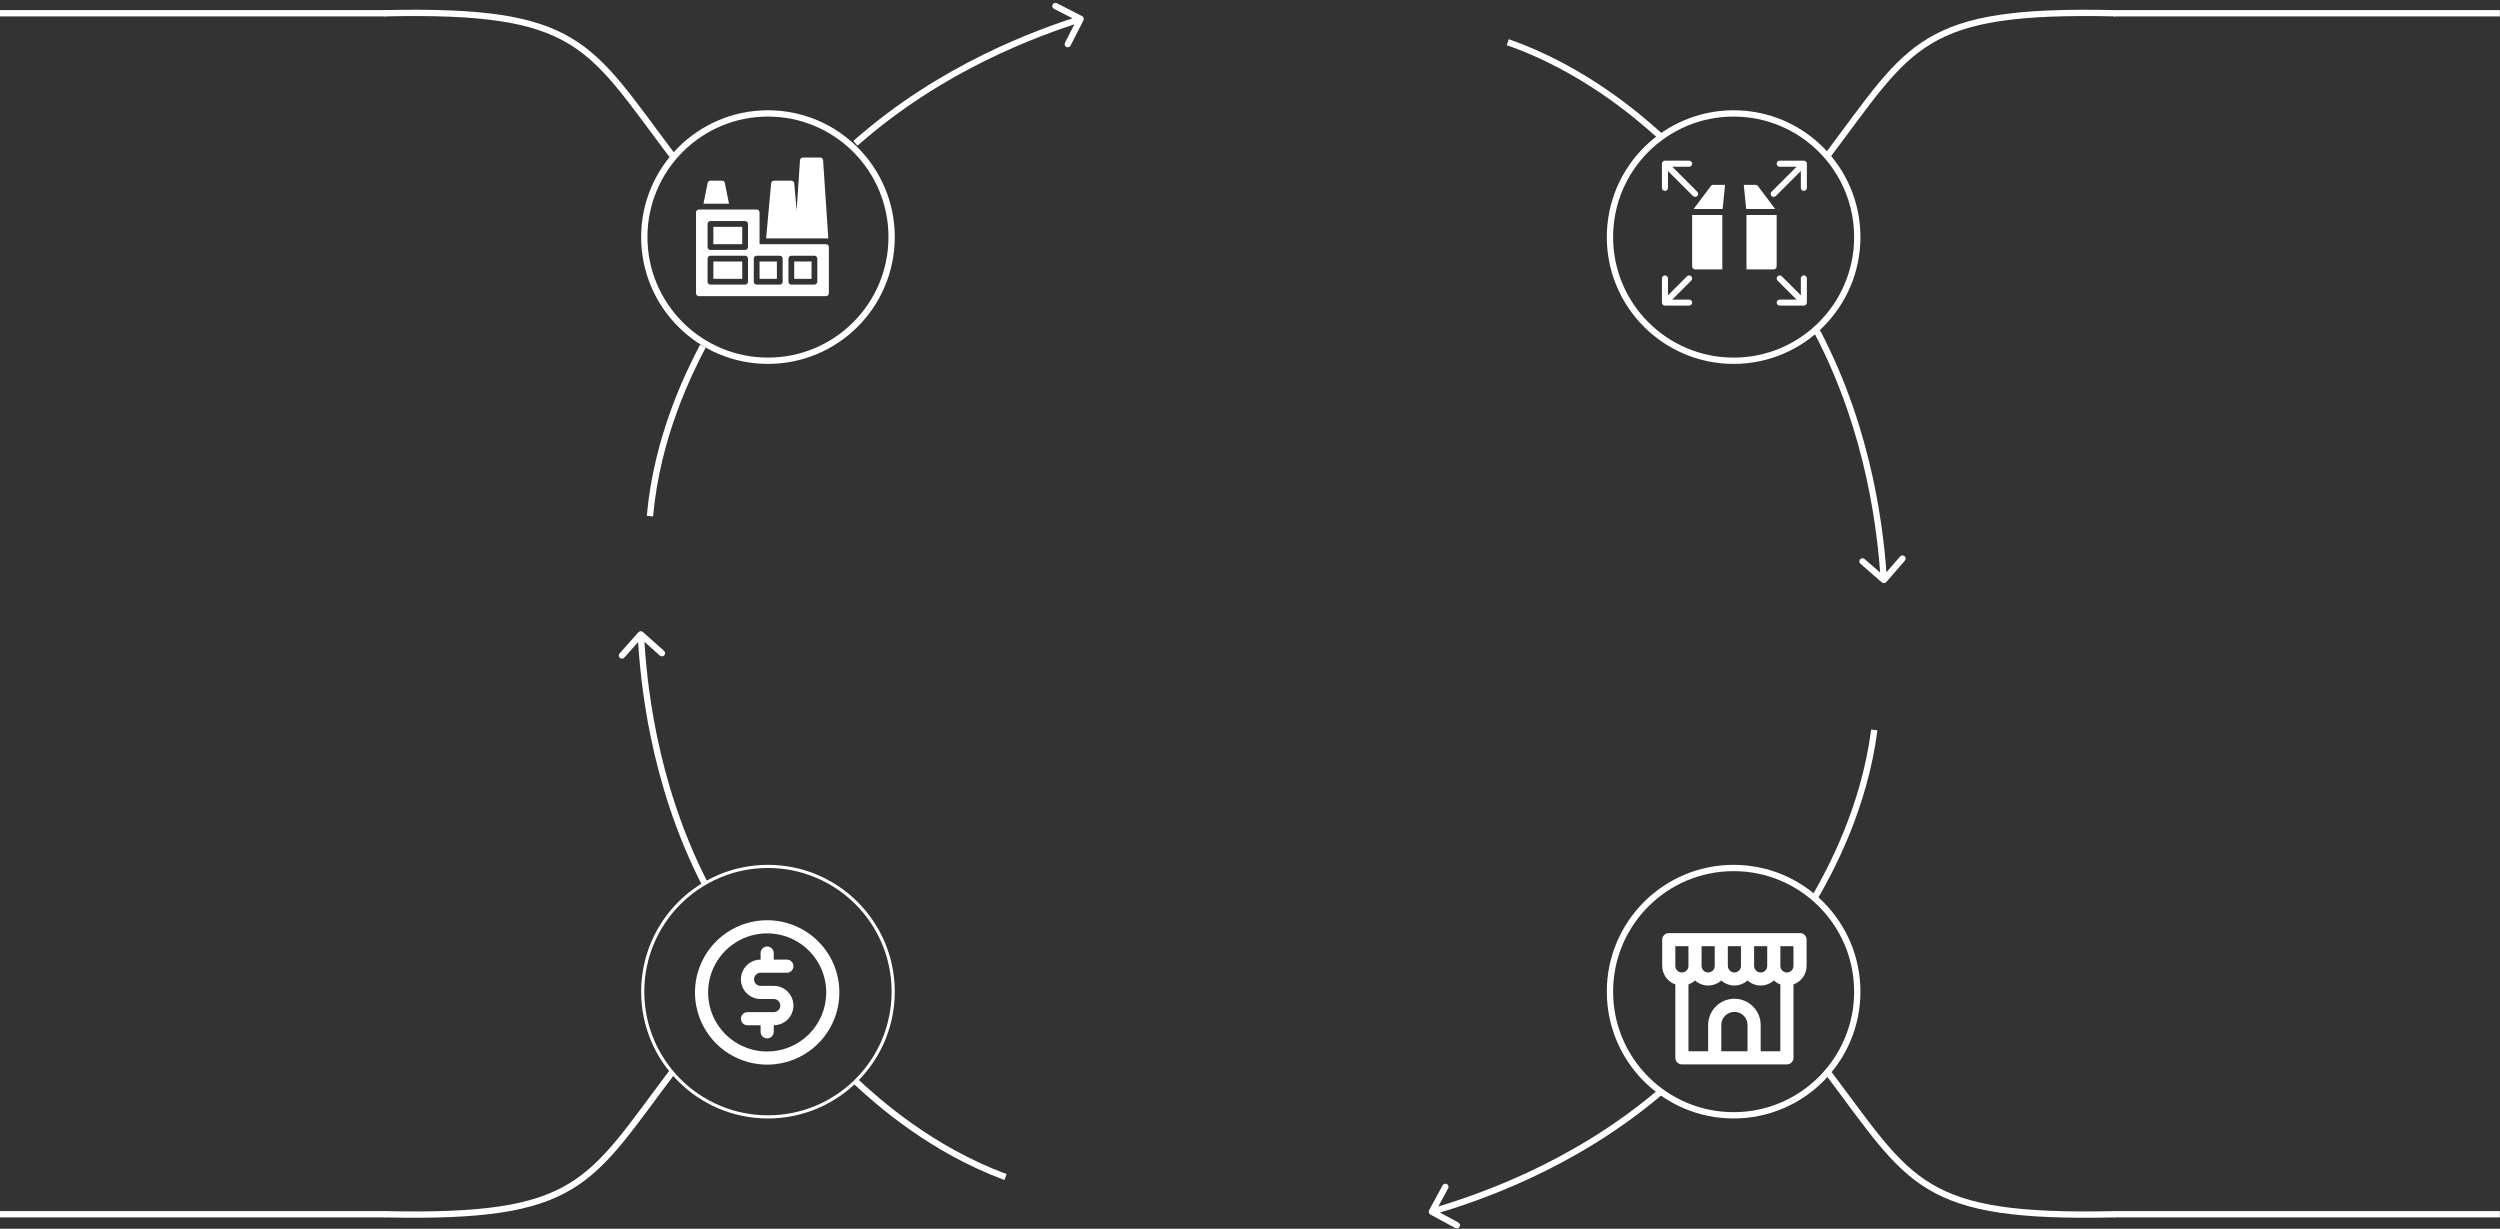 <svg width="1587" height="780" viewBox="0 0 1587 780" fill="none" xmlns="http://www.w3.org/2000/svg">
<rect x="0" y="0" width="1587" height="780" fill="#333333" stroke="none"/>
<circle cx="1100.5" cy="150.5" r="78.5" stroke="white" stroke-width="4"/>
<circle cx="1100.5" cy="629.5" r="78.5" stroke="white" stroke-width="4"/>
<circle cx="487.5" cy="150.5" r="78.5" stroke="white" stroke-width="4"/>
<circle cx="487.5" cy="629.5" r="79.5" stroke="white" stroke-width="2"/>
<path d="M687.781 12.909C688.284 11.926 687.893 10.721 686.909 10.219L670.878 2.034C669.894 1.532 668.69 1.922 668.187 2.906C667.685 3.889 668.075 5.094 669.059 5.596L683.309 12.872L676.034 27.122C675.532 28.106 675.922 29.311 676.906 29.813C677.889 30.315 679.094 29.925 679.596 28.941L687.781 12.909ZM544.325 92.498C599.082 44.057 659.608 22.654 686.616 13.903L685.384 10.097C658.212 18.901 597.055 40.51 541.675 89.502L544.325 92.498Z" fill="white"/>
<path d="M1194.58 369.682C1195.41 370.407 1196.68 370.319 1197.4 369.486L1209.21 355.905C1209.94 355.072 1209.85 353.808 1209.02 353.084C1208.19 352.359 1206.92 352.446 1206.2 353.28L1195.7 365.352L1183.62 354.85C1182.79 354.125 1181.53 354.213 1180.8 355.047C1180.08 355.88 1180.17 357.143 1181 357.868L1194.58 369.682ZM1151.78 211.458C1185.78 276.311 1191.93 340.062 1193.9 368.312L1197.89 368.034C1195.91 339.611 1189.71 275.194 1155.33 209.601L1151.78 211.458Z" fill="white"/>
<path d="M907.2 768.279C906.674 769.25 907.035 770.464 908.007 770.99L923.836 779.559C924.807 780.085 926.021 779.724 926.547 778.753C927.073 777.781 926.712 776.568 925.74 776.042L911.67 768.424L919.288 754.354C919.813 753.383 919.452 752.169 918.481 751.643C917.51 751.117 916.296 751.478 915.77 752.45L907.2 768.279ZM1052.29 692.025C996.408 739.336 935.531 759.238 908.389 767.314L909.529 771.148C936.839 763.023 998.354 742.929 1054.88 695.078L1052.29 692.025Z" fill="white"/>
<path d="M408.087 401.192C407.262 400.457 405.997 400.531 405.263 401.356L393.297 414.802C392.562 415.628 392.636 416.892 393.461 417.626C394.286 418.36 395.55 418.287 396.285 417.462L406.921 405.509L418.874 416.146C419.699 416.88 420.963 416.807 421.697 415.982C422.432 415.156 422.358 413.892 421.533 413.158L408.087 401.192ZM449.093 559.889C415.835 494.656 410.4 430.839 408.754 402.569L404.76 402.802C406.417 431.246 411.892 495.728 445.53 561.706L449.093 559.889Z" fill="white"/>
<path d="M412.578 327.661C417.005 277.739 436.953 237.326 446.207 219.696" stroke="white" stroke-width="4"/>
<path d="M957.148 26.764C1004.43 43.383 1038.67 72.693 1053.46 86.014" stroke="white" stroke-width="4"/>
<path d="M1189.8 463.351C1183.4 513.06 1161.87 552.654 1151.93 569.905" stroke="white" stroke-width="4"/>
<path d="M638.319 747.196C591.326 729.773 557.596 699.883 543.027 686.312" stroke="white" stroke-width="4"/>
<line x1="1586.93" y1="8.418" x2="1341.79" y2="8.418" stroke="white" stroke-width="4"/>
<path d="M1342.68 8.408C1219.07 5.687 1213.6 27.879 1160.37 98.455" stroke="white" stroke-width="4"/>
<line y1="-2" x2="245.133" y2="-2" transform="matrix(1 0 0 -1 0 6.418)" stroke="white" stroke-width="4"/>
<path d="M244.249 8.408C367.858 5.687 373.323 27.879 426.55 98.455" stroke="white" stroke-width="4"/>
<line y1="-2" x2="245.136" y2="-2" transform="matrix(-1 0 0 1 1586.93 772.8)" stroke="white" stroke-width="4"/>
<path d="M1342.68 770.811C1219.07 773.531 1213.6 751.339 1160.37 680.763" stroke="white" stroke-width="4"/>
<line y1="770.8" x2="245.133" y2="770.8" stroke="white" stroke-width="4"/>
<path d="M244.249 770.811C367.858 773.531 373.323 751.339 426.55 680.763" stroke="white" stroke-width="4"/>
<path d="M1142.67 592.333H1059.33C1058.23 592.333 1057.17 592.772 1056.39 593.554C1055.61 594.335 1055.17 595.395 1055.17 596.5V613.167C1055.17 615.746 1055.98 618.259 1057.47 620.363C1058.96 622.467 1061.07 624.057 1063.5 624.917V671.5C1063.5 672.605 1063.94 673.665 1064.72 674.446C1065.5 675.228 1066.56 675.667 1067.67 675.667H1134.33C1135.44 675.667 1136.5 675.228 1137.28 674.446C1138.06 673.665 1138.5 672.605 1138.5 671.5V624.917C1140.93 624.057 1143.04 622.467 1144.53 620.363C1146.02 618.259 1146.83 615.746 1146.83 613.167V596.5C1146.83 595.395 1146.39 594.335 1145.61 593.554C1144.83 592.772 1143.77 592.333 1142.67 592.333ZM1113.5 600.667H1121.83V613.167C1121.83 614.272 1121.39 615.332 1120.61 616.113C1119.83 616.895 1118.77 617.333 1117.67 617.333C1116.56 617.333 1115.5 616.895 1114.72 616.113C1113.94 615.332 1113.5 614.272 1113.5 613.167V600.667ZM1096.83 600.667H1105.17V613.167C1105.17 614.272 1104.73 615.332 1103.95 616.113C1103.16 616.895 1102.11 617.333 1101 617.333C1099.89 617.333 1098.84 616.895 1098.05 616.113C1097.27 615.332 1096.83 614.272 1096.83 613.167V600.667ZM1080.17 600.667H1088.5V613.167C1088.5 614.272 1088.06 615.332 1087.28 616.113C1086.5 616.895 1085.44 617.333 1084.33 617.333C1083.23 617.333 1082.17 616.895 1081.39 616.113C1080.61 615.332 1080.17 614.272 1080.17 613.167V600.667ZM1067.67 617.333C1066.56 617.333 1065.5 616.895 1064.72 616.113C1063.94 615.332 1063.5 614.272 1063.5 613.167V600.667H1071.83V613.167C1071.83 614.272 1071.39 615.332 1070.61 616.113C1069.83 616.895 1068.77 617.333 1067.67 617.333ZM1109.33 667.333H1092.67V650.667C1092.67 648.457 1093.54 646.337 1095.11 644.774C1096.67 643.211 1098.79 642.333 1101 642.333C1103.21 642.333 1105.33 643.211 1106.89 644.774C1108.46 646.337 1109.33 648.457 1109.33 650.667V667.333ZM1130.17 667.333H1117.67V650.667C1117.67 646.247 1115.91 642.007 1112.79 638.882C1109.66 635.756 1105.42 634 1101 634C1096.58 634 1092.34 635.756 1089.21 638.882C1086.09 642.007 1084.33 646.247 1084.33 650.667V667.333H1071.83V624.917C1073.36 624.348 1074.78 623.501 1076 622.417C1078.29 624.467 1081.26 625.6 1084.33 625.6C1087.41 625.6 1090.37 624.467 1092.67 622.417C1094.96 624.467 1097.93 625.6 1101 625.6C1104.07 625.6 1107.04 624.467 1109.33 622.417C1111.63 624.467 1114.59 625.6 1117.67 625.6C1120.74 625.6 1123.71 624.467 1126 622.417C1127.22 623.501 1128.64 624.348 1130.17 624.917V667.333ZM1138.5 613.167C1138.5 614.272 1138.06 615.332 1137.28 616.113C1136.5 616.895 1135.44 617.333 1134.33 617.333C1133.23 617.333 1132.17 616.895 1131.39 616.113C1130.61 615.332 1130.17 614.272 1130.17 613.167V600.667H1138.5V613.167Z" fill="white"/>
<path d="M482.833 617.5H499.5C500.605 617.5 501.665 617.061 502.446 616.279C503.228 615.498 503.667 614.438 503.667 613.333C503.667 612.228 503.228 611.168 502.446 610.387C501.665 609.605 500.605 609.167 499.5 609.167H491.167V605C491.167 603.895 490.728 602.835 489.946 602.054C489.165 601.272 488.105 600.833 487 600.833C485.895 600.833 484.835 601.272 484.054 602.054C483.272 602.835 482.833 603.895 482.833 605V609.167C479.518 609.167 476.339 610.483 473.994 612.828C471.65 615.172 470.333 618.351 470.333 621.667C470.333 624.982 471.65 628.161 473.994 630.505C476.339 632.85 479.518 634.167 482.833 634.167H491.167C492.272 634.167 493.332 634.605 494.113 635.387C494.894 636.168 495.333 637.228 495.333 638.333C495.333 639.438 494.894 640.498 494.113 641.279C493.332 642.061 492.272 642.5 491.167 642.5H474.5C473.395 642.5 472.335 642.939 471.554 643.72C470.772 644.502 470.333 645.561 470.333 646.667C470.333 647.772 470.772 648.831 471.554 649.613C472.335 650.394 473.395 650.833 474.5 650.833H482.833V655C482.833 656.105 483.272 657.165 484.054 657.946C484.835 658.728 485.895 659.167 487 659.167C488.105 659.167 489.165 658.728 489.946 657.946C490.728 657.165 491.167 656.105 491.167 655V650.833C494.482 650.833 497.661 649.516 500.006 647.172C502.35 644.828 503.667 641.648 503.667 638.333C503.667 635.018 502.35 631.839 500.006 629.494C497.661 627.15 494.482 625.833 491.167 625.833H482.833C481.728 625.833 480.668 625.394 479.887 624.613C479.106 623.831 478.667 622.772 478.667 621.667C478.667 620.561 479.106 619.502 479.887 618.72C480.668 617.939 481.728 617.5 482.833 617.5ZM487 584.167C477.935 584.167 469.074 586.855 461.536 591.891C453.999 596.927 448.125 604.085 444.656 612.46C441.187 620.835 440.279 630.051 442.047 638.941C443.816 647.832 448.181 655.999 454.591 662.409C461.001 668.819 469.168 673.184 478.058 674.952C486.949 676.721 496.165 675.813 504.54 672.344C512.915 668.875 520.073 663.001 525.109 655.463C530.145 647.926 532.833 639.065 532.833 630C532.833 617.844 528.004 606.186 519.409 597.591C510.814 588.995 499.156 584.167 487 584.167ZM487 667.5C479.583 667.5 472.333 665.301 466.166 661.18C459.999 657.059 455.193 651.203 452.355 644.35C449.516 637.498 448.774 629.958 450.221 622.684C451.667 615.41 455.239 608.728 460.483 603.483C465.728 598.239 472.41 594.667 479.684 593.22C486.958 591.773 494.498 592.516 501.351 595.354C508.203 598.193 514.06 602.999 518.18 609.166C522.301 615.333 524.5 622.583 524.5 630C524.5 639.945 520.549 649.484 513.517 656.516C506.484 663.549 496.946 667.5 487 667.5Z" fill="white"/>
<g clip-path="url(#clip0_293_169)">
<path d="M1074.17 169.083C1074.17 170.141 1075.03 171 1076.08 171H1093.33V136.5H1074.17V169.083ZM1146.92 103.507C1146.89 103.403 1146.89 103.292 1146.85 103.192C1146.65 102.717 1146.28 102.341 1145.8 102.146C1145.7 102.103 1145.6 102.107 1145.49 102.08C1145.36 102.054 1145.23 102 1145.08 102H1129.75C1128.69 102 1127.83 102.859 1127.83 103.917C1127.83 104.975 1128.69 105.833 1129.75 105.833H1140.46L1124.56 121.73C1123.81 122.478 1123.81 123.693 1124.56 124.44C1124.94 124.812 1125.43 125 1125.92 125C1126.41 125 1126.9 124.812 1127.27 124.44L1143.17 108.543V119.25C1143.17 120.308 1144.03 121.167 1145.08 121.167C1146.14 121.167 1147 120.308 1147 119.25V103.917C1147 103.771 1146.95 103.641 1146.92 103.507ZM1086.05 118.1L1075.12 132.667H1093.53L1095.05 117.333H1087.58C1086.98 117.333 1086.41 117.617 1086.05 118.1ZM1056.92 121.167C1057.97 121.167 1058.83 120.308 1058.83 119.25V108.547L1074.73 124.44C1075.1 124.812 1075.59 125 1076.08 125C1076.57 125 1077.06 124.812 1077.44 124.44C1078.18 123.693 1078.18 122.478 1077.44 121.73L1061.54 105.833H1072.25C1073.31 105.833 1074.17 104.975 1074.17 103.917C1074.17 102.859 1073.31 102 1072.25 102H1056.92C1056.81 102 1056.71 102.046 1056.6 102.065C1056.46 102.088 1056.32 102.092 1056.19 102.146C1055.95 102.245 1055.74 102.383 1055.56 102.563C1055.54 102.579 1055.54 102.602 1055.52 102.617C1055.37 102.782 1055.23 102.97 1055.15 103.181C1055.05 103.422 1055 103.671 1055 103.924V119.25C1055 120.308 1055.86 121.167 1056.92 121.167ZM1072.25 190.167H1061.54L1073.6 178.107C1074.35 177.359 1074.35 176.144 1073.6 175.397C1072.86 174.649 1071.64 174.649 1070.89 175.397L1058.83 187.456V176.75C1058.83 175.692 1057.97 174.833 1056.92 174.833C1055.86 174.833 1055 175.692 1055 176.75V192.079C1055 192.332 1055.05 192.585 1055.15 192.819C1055.2 192.946 1055.3 193.042 1055.37 193.153C1055.44 193.249 1055.48 193.352 1055.56 193.437C1055.62 193.498 1055.71 193.525 1055.77 193.578C1055.9 193.678 1056.03 193.785 1056.18 193.847C1056.42 193.95 1056.67 194 1056.92 194H1072.25C1073.31 194 1074.17 193.141 1074.17 192.083C1074.17 191.025 1073.31 190.167 1072.25 190.167ZM1145.08 174.833C1144.03 174.833 1143.17 175.692 1143.17 176.75V187.46L1131.1 175.397C1130.36 174.649 1129.14 174.649 1128.39 175.397C1127.65 176.144 1127.65 177.359 1128.39 178.107L1140.45 190.167H1129.75C1128.69 190.167 1127.83 191.025 1127.83 192.083C1127.83 193.141 1128.69 194 1129.75 194H1145.08C1145.33 194 1145.58 193.95 1145.82 193.851C1146.03 193.762 1146.21 193.628 1146.38 193.475C1146.4 193.46 1146.42 193.456 1146.44 193.44C1146.61 193.264 1146.75 193.049 1146.85 192.815C1146.9 192.681 1146.91 192.543 1146.93 192.401C1146.95 192.294 1147 192.194 1147 192.083V176.75C1147 175.692 1146.14 174.833 1145.08 174.833ZM1115.95 118.1C1115.59 117.617 1115.02 117.333 1114.42 117.333H1106.95L1108.48 132.667H1126.88L1115.95 118.1ZM1127.83 136.5H1108.66L1108.66 171H1125.92C1126.97 171 1127.83 170.141 1127.83 169.083V136.5Z" fill="white"/>
</g>
<path d="M471.167 144H452.833V155H471.167V144Z" fill="white"/>
<path d="M471.167 166H452.833V177H471.167V166Z" fill="white"/>
<path d="M524.333 155H482.167V134.833C482.167 133.821 481.345 133 480.333 133H443.667C442.655 133 441.833 133.821 441.833 134.833V186.167C441.833 187.179 442.655 188 443.667 188H524.333C525.345 188 526.167 187.179 526.167 186.167V156.833C526.167 155.821 525.345 155 524.333 155ZM474.833 178.833C474.833 179.845 474.012 180.667 473 180.667H451C449.988 180.667 449.167 179.845 449.167 178.833V164.167C449.167 163.155 449.988 162.333 451 162.333H473C474.012 162.333 474.833 163.155 474.833 164.167V178.833ZM474.833 156.833C474.833 157.845 474.012 158.667 473 158.667H451C449.988 158.667 449.167 157.845 449.167 156.833V142.167C449.167 141.155 449.988 140.333 451 140.333H473C474.012 140.333 474.833 141.155 474.833 142.167V156.833ZM496.833 178.833C496.833 179.845 496.012 180.667 495 180.667H480.333C479.321 180.667 478.5 179.845 478.5 178.833V164.167C478.5 163.155 479.321 162.333 480.333 162.333H495C496.012 162.333 496.833 163.155 496.833 164.167V178.833ZM518.833 178.833C518.833 179.845 518.012 180.667 517 180.667H502.333C501.321 180.667 500.5 179.845 500.5 178.833V164.167C500.5 163.155 501.321 162.333 502.333 162.333H517C518.012 162.333 518.833 163.155 518.833 164.167V178.833Z" fill="white"/>
<path d="M493.167 166H482.167V177H493.167V166Z" fill="white"/>
<path d="M515.167 166H504.167V177H515.167V166Z" fill="white"/>
<path d="M462.77 129.333L460.13 116.141C459.958 115.286 459.206 114.667 458.333 114.667H451C450.127 114.667 449.376 115.283 449.203 116.141L446.563 129.333H462.77Z" fill="white"/>
<path d="M525.804 151.333L522.496 101.712C522.43 100.748 521.635 100 520.667 100H509.667C508.699 100 507.903 100.748 507.837 101.712L505.718 133.491L504.159 116.335C504.075 115.393 503.283 114.667 502.333 114.667H491.333C490.384 114.667 489.592 115.389 489.507 116.335L486.325 151.333H525.804Z" fill="white"/>
<defs>
<clipPath id="clip0_293_169">
<rect width="92" height="92" fill="white" transform="translate(1055 102)"/>
</clipPath>
</defs>
</svg>

